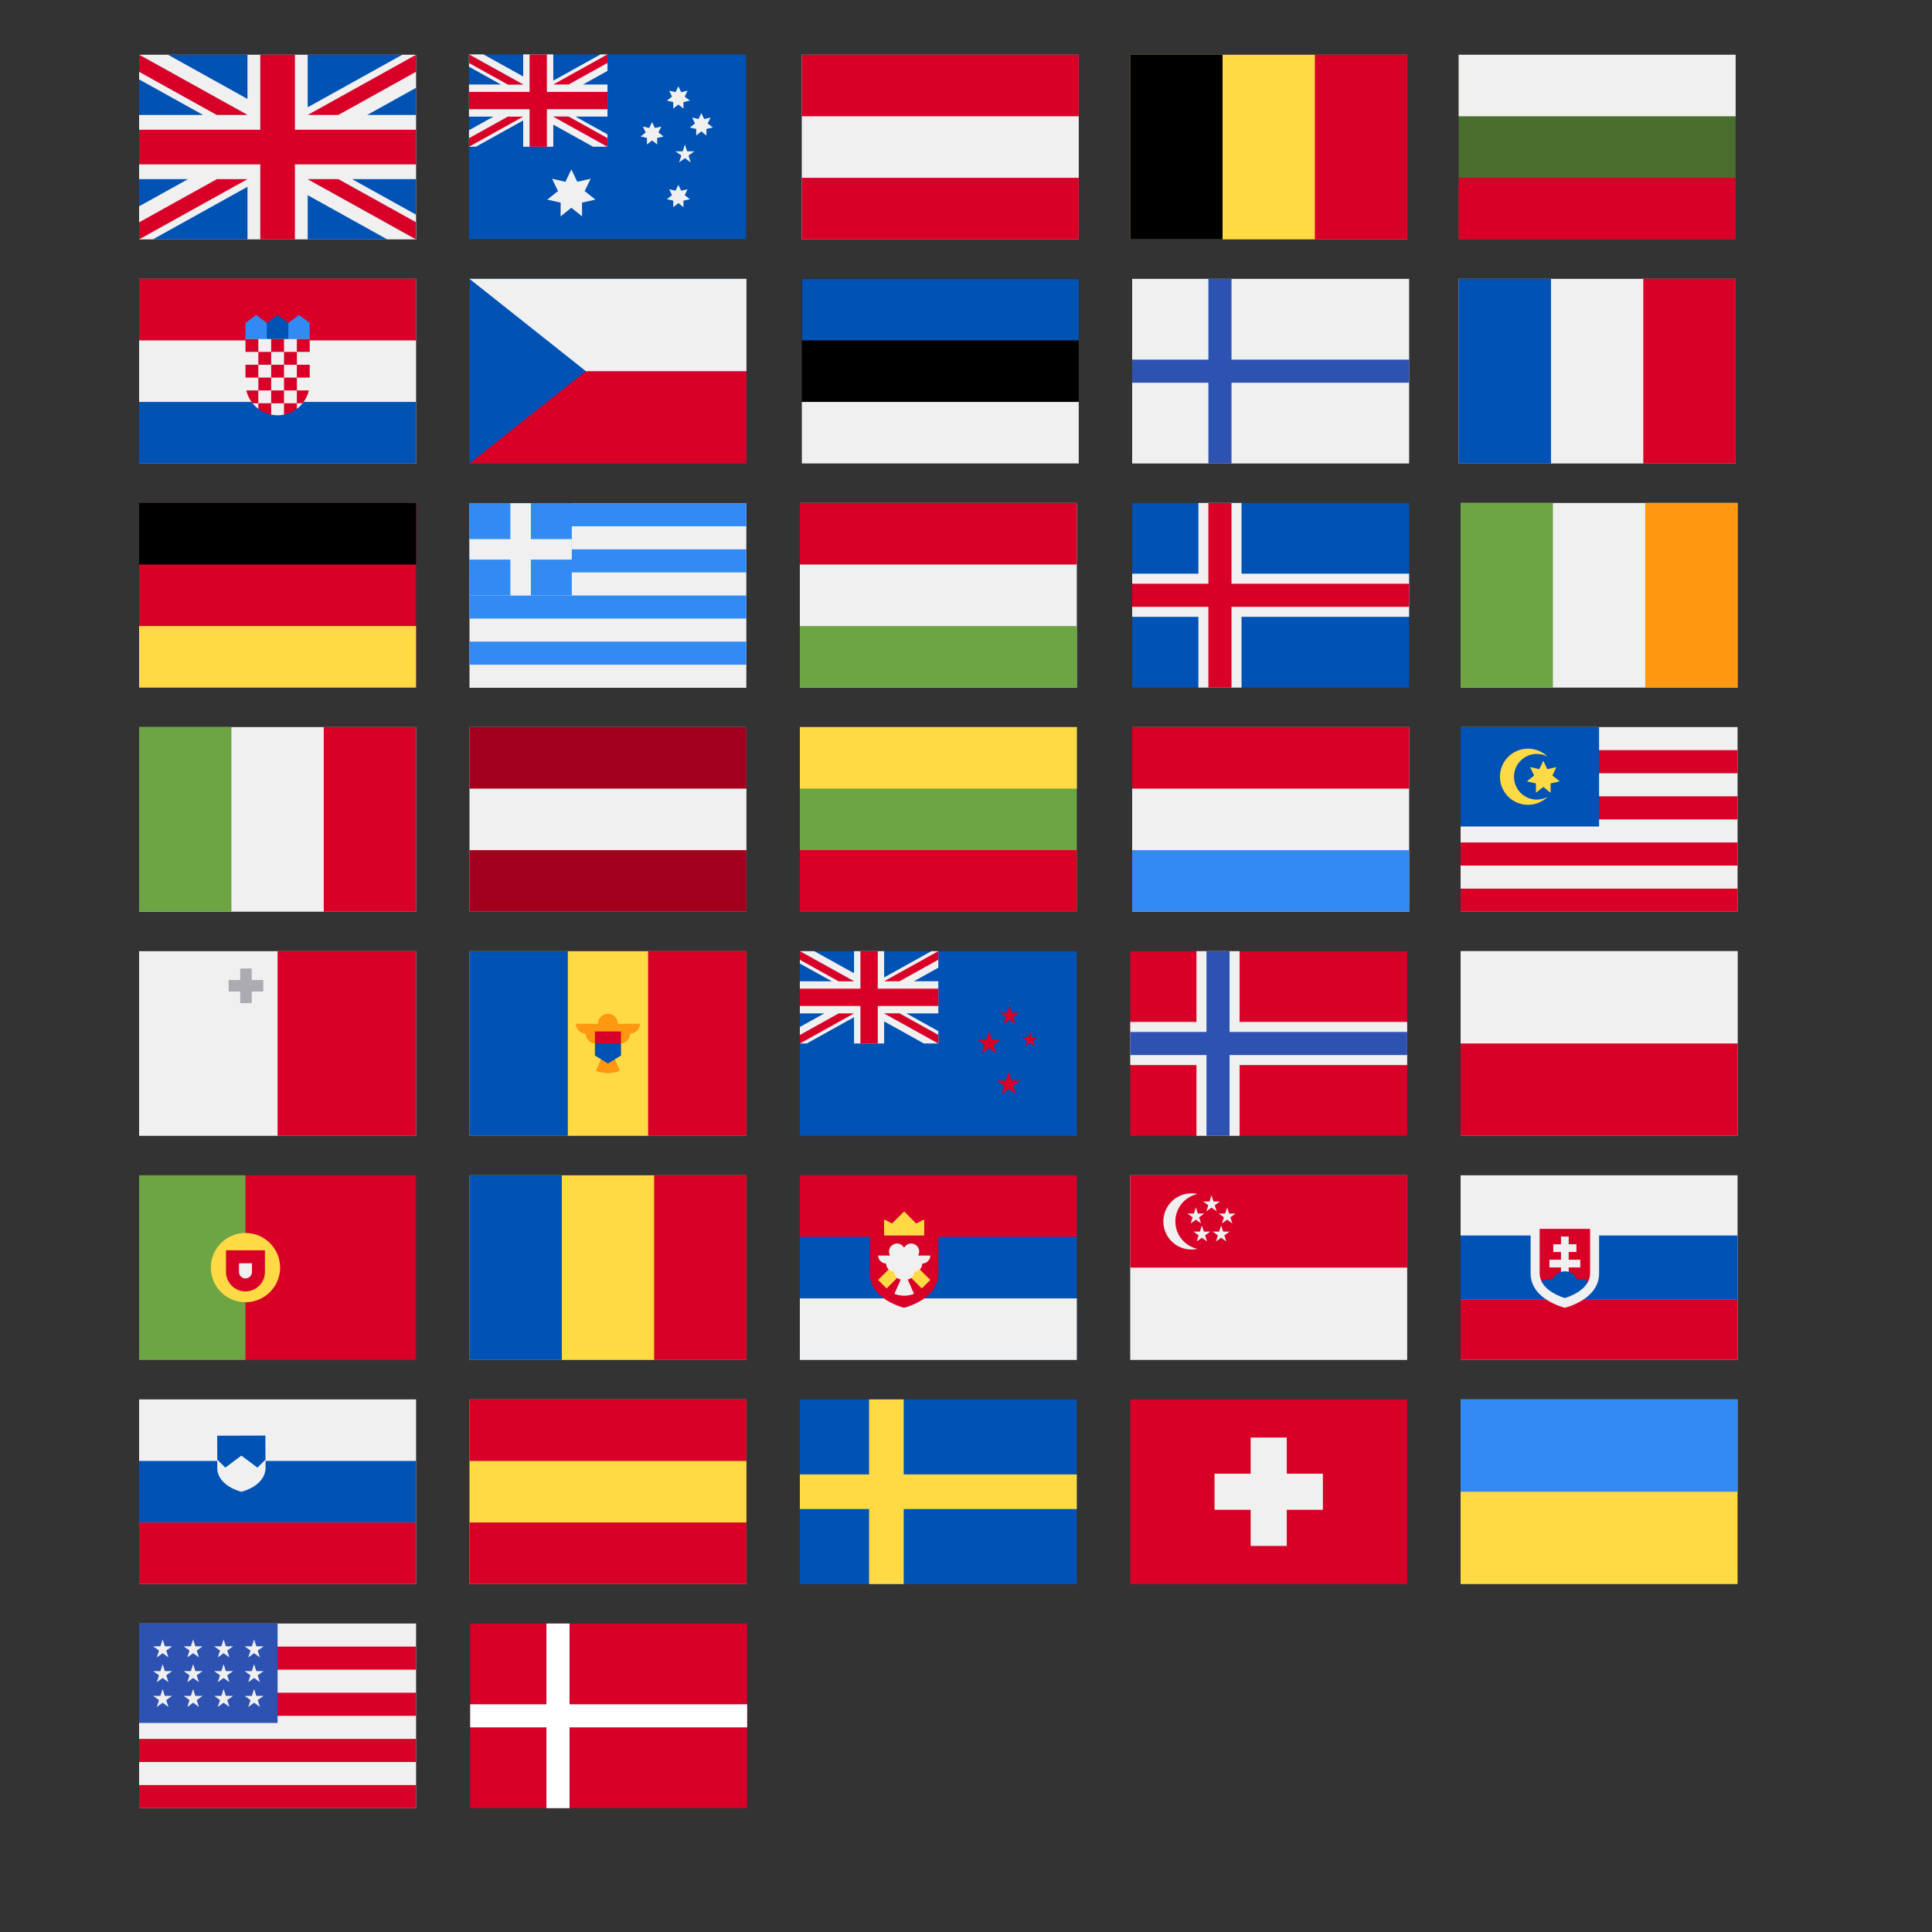 <?xml version="1.0" encoding="UTF-8"?><svg id="a" xmlns="http://www.w3.org/2000/svg" viewBox="0 0 1000 1000"><rect x="0" y="0" width="1000" height="1000" fill="#333333" stroke="none"/><defs><style>.b{fill:#0052b4;}.c{fill:#f0f0f0;}.d{fill:#fff;}.e{fill:#ffda44;}.f{fill:#ff9811;}.g{fill:#a2001d;}.h{fill:#acabb1;}.i{fill:#d80027;}.j{fill:#6da544;}.k{fill:#2e52b2;}.l{fill:#338af3;}.m{fill:#496e2d;}</style></defs><g><rect class="c" x="72" y="28.33" width="143.36" height="95.57"/><path class="i" d="M152.64,28.33h-17.92v38.83h-62.72v17.92h62.72v38.83h17.92v-38.83h62.72v-17.92h-62.72V28.33h0Z"/><path class="b" d="M182.26,92.73l33.1,18.39v-18.39h-33.1Z"/><path class="b" d="M159.26,92.73l56.1,31.17v-8.81l-40.24-22.35h-15.86Z"/><path class="b" d="M200.42,123.9l-41.15-22.87v22.87h41.15Z"/><path class="c" d="M159.26,92.73l56.1,31.17v-8.81l-40.24-22.35h-15.86Z"/><path class="i" d="M159.26,92.73l56.1,31.17v-8.81l-40.24-22.35h-15.86Z"/><path class="b" d="M97.3,92.73l-25.3,14.05v-14.05h25.3Z"/><path class="b" d="M128.1,96.69v27.2h-48.96l48.96-27.2Z"/><path class="i" d="M112.23,92.73l-40.23,22.35v8.81l56.1-31.17h-15.86Z"/><path class="b" d="M105.1,59.49l-33.1-18.39v18.39h33.1Z"/><path class="b" d="M128.1,59.49l-56.1-31.17v8.81l40.23,22.35h15.86Z"/><path class="b" d="M86.94,28.33l41.15,22.87V28.33h-41.15Z"/><path class="c" d="M128.1,59.49l-56.1-31.17v8.81l40.23,22.35h15.86Z"/><path class="i" d="M128.1,59.49l-56.1-31.17v8.81l40.23,22.35h15.86Z"/><path class="b" d="M190.07,59.49l25.3-14.05v14.05h-25.3Z"/><path class="b" d="M159.26,55.53V28.33h48.96l-48.96,27.2Z"/><path class="i" d="M175.13,59.49l40.24-22.35v-8.81l-56.1,31.17h15.86Z"/></g><g><rect class="b" x="242.75" y="28.16" width="143.36" height="95.57"/><path class="c" d="M305.3,75.94c.08-.08,.15-.17,.23-.25-.08,.09-.15,.17-.23,.25h0Z"/><path class="c" d="M295.73,87.68l3.07,6.42,6.93-1.6-3.1,6.4,5.57,4.42-6.94,1.56,.02,7.11-5.55-4.45-5.55,4.45,.02-7.11-6.94-1.56,5.57-4.42-3.1-6.4,6.93,1.6,3.07-6.42Z"/><path class="c" d="M351.13,95.65l1.46,3.06,3.3-.76-1.48,3.05,2.66,2.11-3.31,.75v3.39l-2.64-2.12-2.64,2.12v-3.39l-3.3-.75,2.66-2.11-1.48-3.05,3.3,.76,1.46-3.06Z"/><path class="c" d="M337.52,63.19l1.46,3.06,3.3-.76-1.48,3.05,2.66,2.11-3.31,.75v3.39l-2.64-2.12-2.65,2.12v-3.39l-3.3-.75,2.66-2.11-1.48-3.05,3.3,.76,1.47-3.06Z"/><path class="c" d="M351.13,44.64l1.46,3.06,3.3-.76-1.48,3.05,2.66,2.11-3.31,.74v3.39l-2.64-2.12-2.64,2.12v-3.39l-3.3-.74,2.66-2.11-1.48-3.05,3.3,.76,1.46-3.06Z"/><path class="c" d="M363.02,58.55l1.46,3.06,3.3-.76-1.48,3.05,2.66,2.11-3.31,.75v3.39l-2.64-2.12-2.65,2.12v-3.39l-3.3-.75,2.66-2.11-1.48-3.05,3.31,.76,1.46-3.06Z"/><path class="c" d="M354.52,74.79l1.15,3.54h3.72l-3.01,2.19,1.15,3.54-3.01-2.19-3.02,2.19,1.15-3.54-3.01-2.19h3.73l1.15-3.54Z"/><path class="c" d="M314.43,28.16v8.55l-12.65,7.03h12.65v16.62h-16.55l16.55,9.19v6.39h-7.47l-20.58-11.43v11.43h-15.58v-13.6l-24.48,13.6h-3.57v-8.55l12.65-7.03h-12.65v-16.62h16.55l-16.55-9.2v-6.39h7.47l20.58,11.43v-11.43h15.58v13.6l24.48-13.6h3.57Z"/><path class="i" d="M283.07,28.16h-8.96v19.41h-31.36v8.96h31.36v19.41h8.96v-19.41h31.36v-8.96h-31.36V28.16Z"/><path class="b" d="M286.38,60.36l28.05,15.58v-4.41l-20.12-11.17h-7.93Z"/><path class="c" d="M286.38,60.36l28.05,15.58v-4.41l-20.12-11.17h-7.93Z"/><path class="i" d="M286.38,60.36l28.05,15.58v-4.41l-20.12-11.17h-7.93Z"/><path class="i" d="M262.87,60.36l-20.12,11.18v4.41l28.05-15.58h-7.93Z"/><path class="b" d="M270.8,43.74l-28.05-15.58v4.41l20.12,11.18h7.93Z"/><path class="c" d="M270.8,43.74l-28.05-15.58v4.41l20.12,11.18h7.93Z"/><path class="i" d="M270.8,43.74l-28.05-15.58v4.41l20.12,11.18h7.93Z"/><path class="i" d="M294.31,43.74l20.12-11.18v-4.41l-28.05,15.58h7.93Z"/></g><g><rect class="c" x="415" y="28.33" width="143.36" height="95.57"/><rect class="i" x="415" y="28.33" width="143.36" height="31.86"/><rect class="i" x="415" y="92.04" width="143.36" height="31.86"/></g><g><rect class="e" x="585" y="28.33" width="143.36" height="95.57"/><rect x="585" y="28.33" width="47.79" height="95.57"/><rect class="i" x="680.57" y="28.33" width="47.79" height="95.57"/></g><g><rect class="m" x="755" y="28.33" width="143.36" height="95.57"/><rect class="c" x="755" y="28.33" width="143.36" height="31.86"/><rect class="i" x="755" y="92.04" width="143.36" height="31.86"/></g><g><rect class="c" x="72" y="144.33" width="143.36" height="95.57"/><rect class="i" x="72" y="144.33" width="143.36" height="31.86"/><rect class="b" x="72" y="208.04" width="143.36" height="31.86"/><path class="l" d="M156.15,177.57h-8.31l1.38-10.39,5.54-4.16,5.54,4.16v8.31l-4.15,2.08Z"/><path class="l" d="M131.21,177.57h8.31l-1.39-10.39-5.54-4.16-5.54,4.16v8.31l4.16,2.08Z"/><path class="b" d="M149.22,177.57h-11.08v-10.39l5.54-4.16,5.54,4.16v10.39Z"/><path class="c" d="M127.06,175.49v22.85c0,5.44,2.63,10.28,6.68,13.32l2.91-.73,3.67,3.69c1.09,.22,2.21,.34,3.36,.34s2.26-.12,3.34-.34l4.19-3.49,2.41,.51c4.05-3.03,6.68-7.87,6.68-13.31v-22.85h-33.24Z"/><rect class="i" x="127.06" y="175.49" width="6.65" height="6.65"/><rect class="i" x="140.35" y="175.49" width="6.65" height="6.65"/><rect class="i" x="153.65" y="175.49" width="6.65" height="6.65"/><rect class="i" x="133.71" y="182.14" width="6.65" height="6.65"/><rect class="i" x="147.01" y="182.14" width="6.65" height="6.65"/><rect class="i" x="127.06" y="188.79" width="6.65" height="6.65"/><rect class="i" x="133.71" y="195.44" width="6.65" height="6.65"/><rect class="i" x="140.35" y="188.79" width="6.65" height="6.65"/><rect class="i" x="153.65" y="188.79" width="6.65" height="6.65"/><rect class="i" x="147.01" y="195.44" width="6.65" height="6.65"/><rect class="i" x="140.35" y="202.09" width="6.65" height="6.65"/><path class="i" d="M133.71,202.09h-6.22c.57,2.47,1.69,4.73,3.23,6.65h2.99v-6.65h0Z"/><path class="i" d="M153.65,208.73h2.99c1.54-1.92,2.66-4.18,3.23-6.65h-6.22v6.65h0Z"/><path class="i" d="M133.71,208.73v2.9c1.93,1.46,4.19,2.5,6.65,3v-5.9h-6.65Z"/><path class="i" d="M147,208.73v5.9c2.46-.5,4.72-1.54,6.65-3v-2.9h-6.65Z"/></g><g><rect class="b" x="243" y="144.33" width="143.36" height="95.57"/><path class="i" d="M386.36,192.11v47.79H243l60.25-47.79h83.11Z"/><path class="c" d="M386.36,144.33v47.79h-83.11l-60.25-47.79h143.36Z"/></g><g><rect x="415" y="144.33" width="143.36" height="95.57"/><rect class="b" x="415" y="144.33" width="143.36" height="31.86"/><rect class="c" x="415" y="208.04" width="143.36" height="31.86"/></g><g><rect class="c" x="586" y="144.33" width="143.36" height="95.57"/><path class="k" d="M729.36,186.14v11.95h-91.94v41.81h-11.95v-41.81h-39.47v-11.95h39.47v-41.81h11.95v41.81h91.94Z"/></g><g><rect class="c" x="755" y="144.33" width="143.36" height="95.57"/><rect class="b" x="755" y="144.33" width="47.79" height="95.57"/><rect class="i" x="850.57" y="144.33" width="47.79" height="95.57"/></g><g><rect class="i" x="72" y="260.33" width="143.36" height="95.58"/><rect x="72" y="260.33" width="143.36" height="31.86"/><rect class="e" x="72" y="324.04" width="143.36" height="31.86"/></g><g><rect class="c" x="243" y="260.46" width="143.31" height="95.54"/><rect class="l" x="243" y="260.46" width="143.31" height="11.94"/><rect class="l" x="243" y="284.34" width="143.31" height="11.94"/><rect class="l" x="243" y="308.23" width="143.31" height="11.94"/><rect class="l" x="243" y="332.11" width="143.31" height="11.94"/><rect class="l" x="243" y="260.46" width="52.96" height="47.77"/><rect class="c" x="243" y="279.04" width="52.96" height="10.61"/><rect class="c" x="264.17" y="260.46" width="10.62" height="47.77"/></g><g><rect class="c" x="414" y="260.33" width="143.36" height="95.57"/><rect class="i" x="414" y="260.33" width="143.36" height="31.86"/><rect class="j" x="414" y="324.04" width="143.36" height="31.86"/></g><g><rect class="b" x="586" y="260.33" width="143.36" height="95.58"/><path class="c" d="M729.36,319.28h-86.74v36.62h-22.33v-36.62h-34.28v-22.34h34.28v-36.62h22.33v36.62h86.74v22.34h0Z"/><path class="i" d="M729.36,302.14v11.95h-91.94v41.81h-11.95v-41.81h-39.47v-11.95h39.47v-41.81h11.95v41.81h91.94Z"/></g><g><rect class="c" x="756" y="260.33" width="143.36" height="95.57"/><rect class="j" x="756" y="260.33" width="47.79" height="95.58"/><rect class="f" x="851.57" y="260.33" width="47.79" height="95.58"/></g><g><path class="c" d="M167.57,376.33H72v95.57H215.36v-95.57h-47.79Z"/><rect class="j" x="72" y="376.33" width="47.79" height="95.57"/><rect class="i" x="167.57" y="376.33" width="47.79" height="95.57"/></g><g><rect class="c" x="243" y="376.33" width="143.36" height="95.57"/><rect class="g" x="243" y="376.33" width="143.36" height="31.86"/><rect class="g" x="243" y="440.04" width="143.36" height="31.86"/></g><g><rect class="j" x="414" y="376.33" width="143.36" height="95.57"/><rect class="e" x="414" y="376.33" width="143.36" height="31.86"/><rect class="i" x="414" y="440.04" width="143.36" height="31.86"/></g><g><rect class="c" x="586" y="376.33" width="143.36" height="95.57"/><rect class="i" x="586" y="376.33" width="143.36" height="31.86"/><rect class="l" x="586" y="440.04" width="143.36" height="31.86"/></g><g><rect class="c" x="756" y="376.33" width="143.36" height="95.58"/><rect class="i" x="756" y="388.27" width="143.36" height="11.95"/><rect class="i" x="756" y="412.17" width="143.36" height="11.95"/><rect class="i" x="756" y="436.06" width="143.36" height="11.95"/><rect class="i" x="756" y="459.95" width="143.36" height="11.95"/><rect class="b" x="756" y="376.33" width="71.68" height="51.46"/><path class="e" d="M795.46,413.87c-6.53,0-11.82-5.29-11.82-11.82s5.29-11.82,11.82-11.82c2.03,0,3.95,.52,5.62,1.42-2.62-2.56-6.21-4.15-10.17-4.15-8.03,0-14.54,6.51-14.54,14.54s6.51,14.54,14.54,14.54c3.96,0,7.54-1.58,10.17-4.15-1.67,.91-3.59,1.42-5.62,1.42h0Z"/><path class="e" d="M798.79,393.74l2.1,4.39,4.74-1.1-2.12,4.38,3.81,3.02-4.74,1.07v4.86l-3.78-3.04-3.79,3.04v-4.86l-4.73-1.07,3.81-3.02-2.12-4.38,4.74,1.1,2.1-4.39Z"/></g><g><rect class="c" x="72" y="492.33" width="143.36" height="95.57"/><rect class="i" x="143.68" y="492.33" width="71.68" height="95.58"/><path class="h" d="M130.3,507.26v-5.97h-5.97v5.97h-5.97v5.97h5.97v5.97h5.97v-5.97h5.97v-5.97h-5.97Z"/></g><g><rect class="e" x="243" y="492.33" width="143.36" height="95.57"/><rect class="i" x="335.46" y="492.33" width="50.9" height="95.58"/><rect class="b" x="243" y="492.33" width="50.9" height="95.58"/><path class="f" d="M331.3,529.92h-11.43c0-2.87-2.33-5.2-5.19-5.2s-5.2,2.33-5.2,5.2h-11.43c0,2.83,2.46,5.11,5.28,5.11h-.17c0,2.83,2.29,5.11,5.11,5.11,0,2.5,1.8,4.58,4.17,5.02l-4.03,9.1c1.93,.78,4.04,1.22,6.25,1.22s4.32-.44,6.26-1.22l-4.03-9.1c2.37-.44,4.17-2.52,4.17-5.02,2.83,0,5.11-2.29,5.11-5.11h-.17c2.83,0,5.29-2.29,5.29-5.11h0Z"/><path class="b" d="M314.68,536.99l-6.75,3.12v6.23l6.75,4.16,6.75-4.16v-6.23l-6.75-3.12Z"/><rect class="i" x="307.93" y="533.88" width="13.5" height="6.23"/></g><g><rect class="b" x="414" y="492.33" width="143.36" height="95.58"/><path class="i" d="M533.09,533.88l.95,2.92h3.07l-2.48,1.8,.95,2.92-2.48-1.8-2.48,1.8,.95-2.92-2.48-1.8h3.07l.95-2.92Z"/><path class="i" d="M522.11,554.9l1.42,4.38h4.6l-3.72,2.71,1.42,4.38-3.72-2.71-3.73,2.71,1.42-4.38-3.73-2.71h4.6l1.42-4.38Z"/><path class="i" d="M522.52,520.5l1.19,3.65h3.84l-3.1,2.26,1.19,3.65-3.1-2.26-3.1,2.26,1.19-3.65-3.1-2.26h3.84l1.19-3.65Z"/><path class="i" d="M511.97,533.75l1.42,4.38h4.61l-3.73,2.71,1.42,4.38-3.73-2.71-3.73,2.71,1.42-4.38-3.73-2.71h4.61l1.42-4.38Z"/><path class="c" d="M485.68,492.32v8.56l-12.65,7.02h12.65v16.62h-16.55l16.55,9.2v6.39h-7.47l-20.58-11.43v11.43h-15.58v-13.6l-24.48,13.6h-3.57v-8.55l12.65-7.03h-12.65v-16.62h16.55l-16.55-9.2v-6.39h7.47l20.58,11.43v-11.43h15.58v13.6l24.48-13.6h3.57Z"/><path class="i" d="M454.32,492.32h-8.96v19.41h-31.36v8.96h31.36v19.41h8.96v-19.41h31.36v-8.96h-31.36v-19.41Z"/><path class="b" d="M457.63,524.53l28.05,15.58v-4.41l-20.12-11.18h-7.93Z"/><path class="c" d="M457.63,524.53l28.05,15.58v-4.41l-20.12-11.18h-7.93Z"/><path class="i" d="M457.63,524.53l28.05,15.58v-4.41l-20.12-11.18h-7.93Z"/><path class="i" d="M434.12,524.53l-20.12,11.18v4.41l28.05-15.58h-7.93Z"/><path class="b" d="M442.05,507.91l-28.05-15.58v4.41l20.12,11.18h7.93Z"/><path class="c" d="M442.05,507.91l-28.05-15.58v4.41l20.12,11.18h7.93Z"/><path class="i" d="M442.05,507.91l-28.05-15.58v4.41l20.12,11.18h7.93Z"/><path class="i" d="M465.56,507.91l20.12-11.18v-4.41l-28.05,15.58h7.93Z"/></g><g><rect class="i" x="585" y="492.33" width="143.36" height="95.58"/><path class="c" d="M728.36,551.28h-86.74v36.62h-22.33v-36.62h-34.28v-22.34h34.28v-36.62h22.33v36.62h86.74v22.34h0Z"/><path class="k" d="M728.36,534.14v11.95h-91.94v41.81h-11.95v-41.81h-39.47v-11.95h39.47v-41.81h11.95v41.81h91.94Z"/></g><g><rect class="c" x="756" y="492.33" width="143.36" height="95.57"/><rect class="c" x="756" y="492.33" width="143.36" height="47.79"/><rect class="i" x="756" y="540.11" width="143.36" height="47.79"/></g><g><rect class="i" x="72" y="608.33" width="143.36" height="95.57"/><rect class="j" x="72" y="608.33" width="55.06" height="95.57"/><path class="e" d="M144.98,656.11c0,9.9-8.02,17.92-17.92,17.92s-17.92-8.02-17.92-17.92,8.02-17.92,17.92-17.92,17.92,8.02,17.92,17.92h0Z"/><path class="i" d="M116.98,647.15v11.2c0,5.57,4.51,10.08,10.08,10.08s10.08-4.51,10.08-10.08v-11.2h-20.16Z"/><path class="c" d="M127.06,661.71c-1.85,0-3.36-1.51-3.36-3.36v-4.48h6.72v4.48c0,1.85-1.51,3.36-3.36,3.36h0Z"/></g><g><rect class="e" x="243" y="608.33" width="143.36" height="95.57"/><rect class="b" x="243" y="608.33" width="47.79" height="95.58"/><rect class="i" x="338.57" y="608.33" width="47.79" height="95.58"/></g><g><rect class="b" x="414" y="608.33" width="143.36" height="95.58"/><rect class="i" x="414" y="608.33" width="143.36" height="31.86"/><rect class="c" x="414" y="672.04" width="143.36" height="31.86"/><path class="i" d="M450.25,635.33v23.84c0,13.56,17.71,17.72,17.71,17.72,0,0,17.71-4.16,17.71-17.72v-23.84h-35.43Z"/><path class="e" d="M457.58,639.49h20.78v-8.31l-4.15,2.08-6.23-6.23-6.23,6.23-4.15-2.08v8.31Z"/><path class="e" d="M481.52,662.49l-13.51-13.51-13.51,13.51,4.41,4.41,9.1-9.1,9.1,9.1,4.41-4.41Z"/><path class="c" d="M481.52,649.88h-6.3c.35-.61,.56-1.32,.56-2.08,0-2.29-1.86-4.16-4.16-4.16-1.58,0-2.96,.89-3.66,2.2-.7-1.3-2.08-2.2-3.66-2.2-2.3,0-4.16,1.86-4.16,4.16,0,.76,.21,1.47,.56,2.08h-6.19c0,2.29,2,4.16,4.29,4.16h-.14c0,2.3,1.86,4.16,4.16,4.16,0,2.03,1.46,3.72,3.39,4.08l-3.27,7.39c1.57,.64,3.28,.99,5.08,.99s3.51-.35,5.08-.99l-3.27-7.39c1.93-.36,3.39-2.05,3.39-4.08,2.3,0,4.16-1.86,4.16-4.16h-.14c2.3,0,4.29-1.86,4.29-4.16h0Z"/></g><g><rect class="c" x="585" y="608.33" width="143.36" height="95.57"/><rect class="i" x="585" y="608.33" width="143.36" height="47.79"/><path class="c" d="M608.37,632.22c0-6.96,4.89-12.78,11.43-14.21-1.01-.22-2.05-.34-3.12-.34-8.03,0-14.54,6.51-14.54,14.54s6.51,14.54,14.54,14.54c1.07,0,2.11-.12,3.12-.34-6.53-1.42-11.43-7.24-11.43-14.21h0Z"/><path class="c" d="M627.07,618.72l1.03,3.17h3.34l-2.7,1.96,1.03,3.17-2.7-1.96-2.7,1.96,1.03-3.17-2.7-1.96h3.34l1.03-3.17Z"/><path class="c" d="M618.98,624.95l1.03,3.17h3.34l-2.7,1.96,1.03,3.17-2.7-1.96-2.7,1.96,1.03-3.17-2.7-1.96h3.34l1.03-3.17Z"/><path class="c" d="M635.17,624.95l1.03,3.17h3.34l-2.7,1.96,1.03,3.17-2.7-1.96-2.7,1.96,1.03-3.17-2.7-1.96h3.34l1.03-3.17Z"/><path class="c" d="M632.05,634.3l1.03,3.17h3.34l-2.7,1.96,1.03,3.17-2.7-1.96-2.7,1.96,1.03-3.17-2.7-1.96h3.34l1.03-3.17Z"/><path class="c" d="M622.09,634.3l1.03,3.17h3.34l-2.7,1.96,1.03,3.17-2.7-1.96-2.7,1.96,1.03-3.17-2.7-1.96h3.34l1.03-3.17Z"/></g><g><rect class="c" x="756" y="608.33" width="143.36" height="95.57"/><rect class="b" x="756" y="639.49" width="143.36" height="33.24"/><rect class="i" x="756" y="672.74" width="143.36" height="31.16"/><path class="c" d="M792.25,635.34v23.84c0,13.56,17.72,17.72,17.72,17.72,0,0,17.72-4.16,17.72-17.72v-23.84h-35.43Z"/><path class="i" d="M796.92,636.04v22.94c0,1.53,.34,2.98,1.02,4.34h24.07c.67-1.36,1.02-2.8,1.02-4.34v-22.94h-26.1Z"/><path class="c" d="M817.96,652.03h-6v-4h4v-4h-4v-4h-4v4h-4v4h4v4h-6v4h6v4h4v-4h6v-4Z"/><path class="b" d="M803.39,668.9c2.58,1.62,5.22,2.56,6.58,2.98,1.36-.42,4-1.36,6.58-2.98,2.6-1.63,4.42-3.5,5.46-5.58-1.14-.81-2.53-1.28-4.04-1.28-.55,0-1.08,.07-1.59,.18-1.08-2.46-3.54-4.18-6.41-4.18s-5.32,1.72-6.41,4.18c-.51-.12-1.04-.18-1.59-.18-1.5,0-2.9,.48-4.04,1.28,1.03,2.08,2.86,3.95,5.45,5.58h0Z"/></g><g><rect class="c" x="72" y="724.33" width="143.36" height="95.57"/><rect class="b" x="72" y="756.19" width="143.36" height="31.86"/><rect class="i" x="72" y="788.04" width="143.36" height="31.86"/><path class="c" d="M137.41,755.49v4.15c0,9.54-12.47,12.47-12.47,12.47,0,0-12.47-2.92-12.47-12.47v-4.15l-.04-12.37,24.93-.08,.04,12.45Z"/><path class="b" d="M137.41,755.49v4.15c0,9.54-12.47,12.47-12.47,12.47,0,0-12.47-2.92-12.47-12.47v-4.15l-.04-12.37,24.93-.08,.04,12.45Z"/><path class="c" d="M137.41,755.49v4.15c0,9.54-12.47,12.47-12.47,12.47,0,0-12.47-2.92-12.47-12.47v-4.15l4.16,4.15,8.31-6.23,8.31,6.23,4.15-4.15Z"/></g><g><rect class="e" x="243" y="724.33" width="143.36" height="95.58"/><rect class="i" x="243" y="724.33" width="143.36" height="31.86"/><rect class="i" x="243" y="788.04" width="143.36" height="31.86"/></g><g><rect class="b" x="414" y="724.33" width="143.36" height="95.57"/><path class="e" d="M467.76,724.33h-17.92v38.83h-35.84v17.92h35.84v38.83h17.92v-38.83h89.6v-17.92h-89.6v-38.83h0Z"/></g><g><rect class="i" x="585" y="724.33" width="143.36" height="95.57"/><path class="c" d="M684.73,762.77h-18.7v-18.7h-18.7v18.7h-18.7v18.7h18.7v18.7h18.7v-18.7h18.7v-18.7h0Z"/></g><g><rect class="e" x="756" y="724.33" width="143.36" height="95.57"/><rect class="l" x="756" y="724.33" width="143.36" height="47.79"/></g><g><rect class="c" x="72" y="840.33" width="143.36" height="95.58"/><rect class="i" x="72" y="852.27" width="143.36" height="11.95"/><rect class="i" x="72" y="876.16" width="143.36" height="11.95"/><rect class="i" x="72" y="900.06" width="143.36" height="11.95"/><rect class="i" x="72" y="923.95" width="143.36" height="11.95"/><rect class="k" x="72" y="840.33" width="71.68" height="51.46"/><path class="c" d="M99.95,861.41l-1.15,3.55h-3.73l3.02,2.19-1.15,3.55,3.02-2.19,3.02,2.19-1.15-3.55,3.02-2.19h-3.73l-1.15-3.55Z"/><path class="c" d="M101.1,877.78l-1.15-3.55-1.15,3.55h-3.73l3.02,2.19-1.15,3.55,3.02-2.19,3.02,2.19-1.15-3.55,3.02-2.19h-3.73Z"/><path class="c" d="M85.32,877.78l-1.15-3.55-1.15,3.55h-3.74l3.02,2.19-1.15,3.55,3.02-2.19,3.02,2.19-1.15-3.55,3.02-2.19h-3.73Z"/><path class="c" d="M84.17,861.41l-1.15,3.55h-3.73l3.02,2.19-1.15,3.55,3.02-2.19,3.02,2.19-1.15-3.55,3.02-2.19h-3.73l-1.15-3.55Z"/><path class="c" d="M99.95,848.59l-1.15,3.55h-3.73l3.02,2.19-1.15,3.55,3.02-2.19,3.02,2.19-1.15-3.55,3.02-2.19h-3.73l-1.15-3.55Z"/><path class="c" d="M84.17,848.59l-1.15,3.55h-3.73l3.02,2.19-1.15,3.55,3.02-2.19,3.02,2.19-1.15-3.55,3.02-2.19h-3.73l-1.15-3.55Z"/><path class="c" d="M115.73,861.41l-1.15,3.55h-3.73l3.02,2.19-1.15,3.55,3.02-2.19,3.02,2.19-1.15-3.55,3.02-2.19h-3.73l-1.15-3.55Z"/><path class="c" d="M116.89,877.78l-1.15-3.55-1.15,3.55h-3.73l3.02,2.19-1.15,3.55,3.02-2.19,3.02,2.19-1.15-3.55,3.02-2.19h-3.73Z"/><path class="c" d="M132.67,877.78l-1.15-3.55-1.15,3.55h-3.73l3.02,2.19-1.15,3.55,3.02-2.19,3.02,2.19-1.15-3.55,3.02-2.19h-3.73Z"/><path class="c" d="M131.51,861.41l-1.15,3.55h-3.73l3.02,2.19-1.15,3.55,3.02-2.19,3.02,2.19-1.15-3.55,3.02-2.19h-3.73l-1.15-3.55Z"/><path class="c" d="M115.73,848.59l-1.15,3.55h-3.73l3.02,2.19-1.15,3.55,3.02-2.19,3.02,2.19-1.15-3.55,3.02-2.19h-3.73l-1.15-3.55Z"/><path class="c" d="M131.51,848.59l-1.15,3.55h-3.73l3.02,2.19-1.15,3.55,3.02-2.19,3.02,2.19-1.15-3.55,3.02-2.19h-3.73l-1.15-3.55Z"/></g><g><rect class="i" x="243.36" y="840.32" width="143.36" height="95.57"/><path class="d" d="M386.72,882.14v11.95h-91.94v41.81h-11.95v-41.81h-39.47v-11.95h39.47v-41.81h11.95v41.81h91.94Z"/></g></svg>